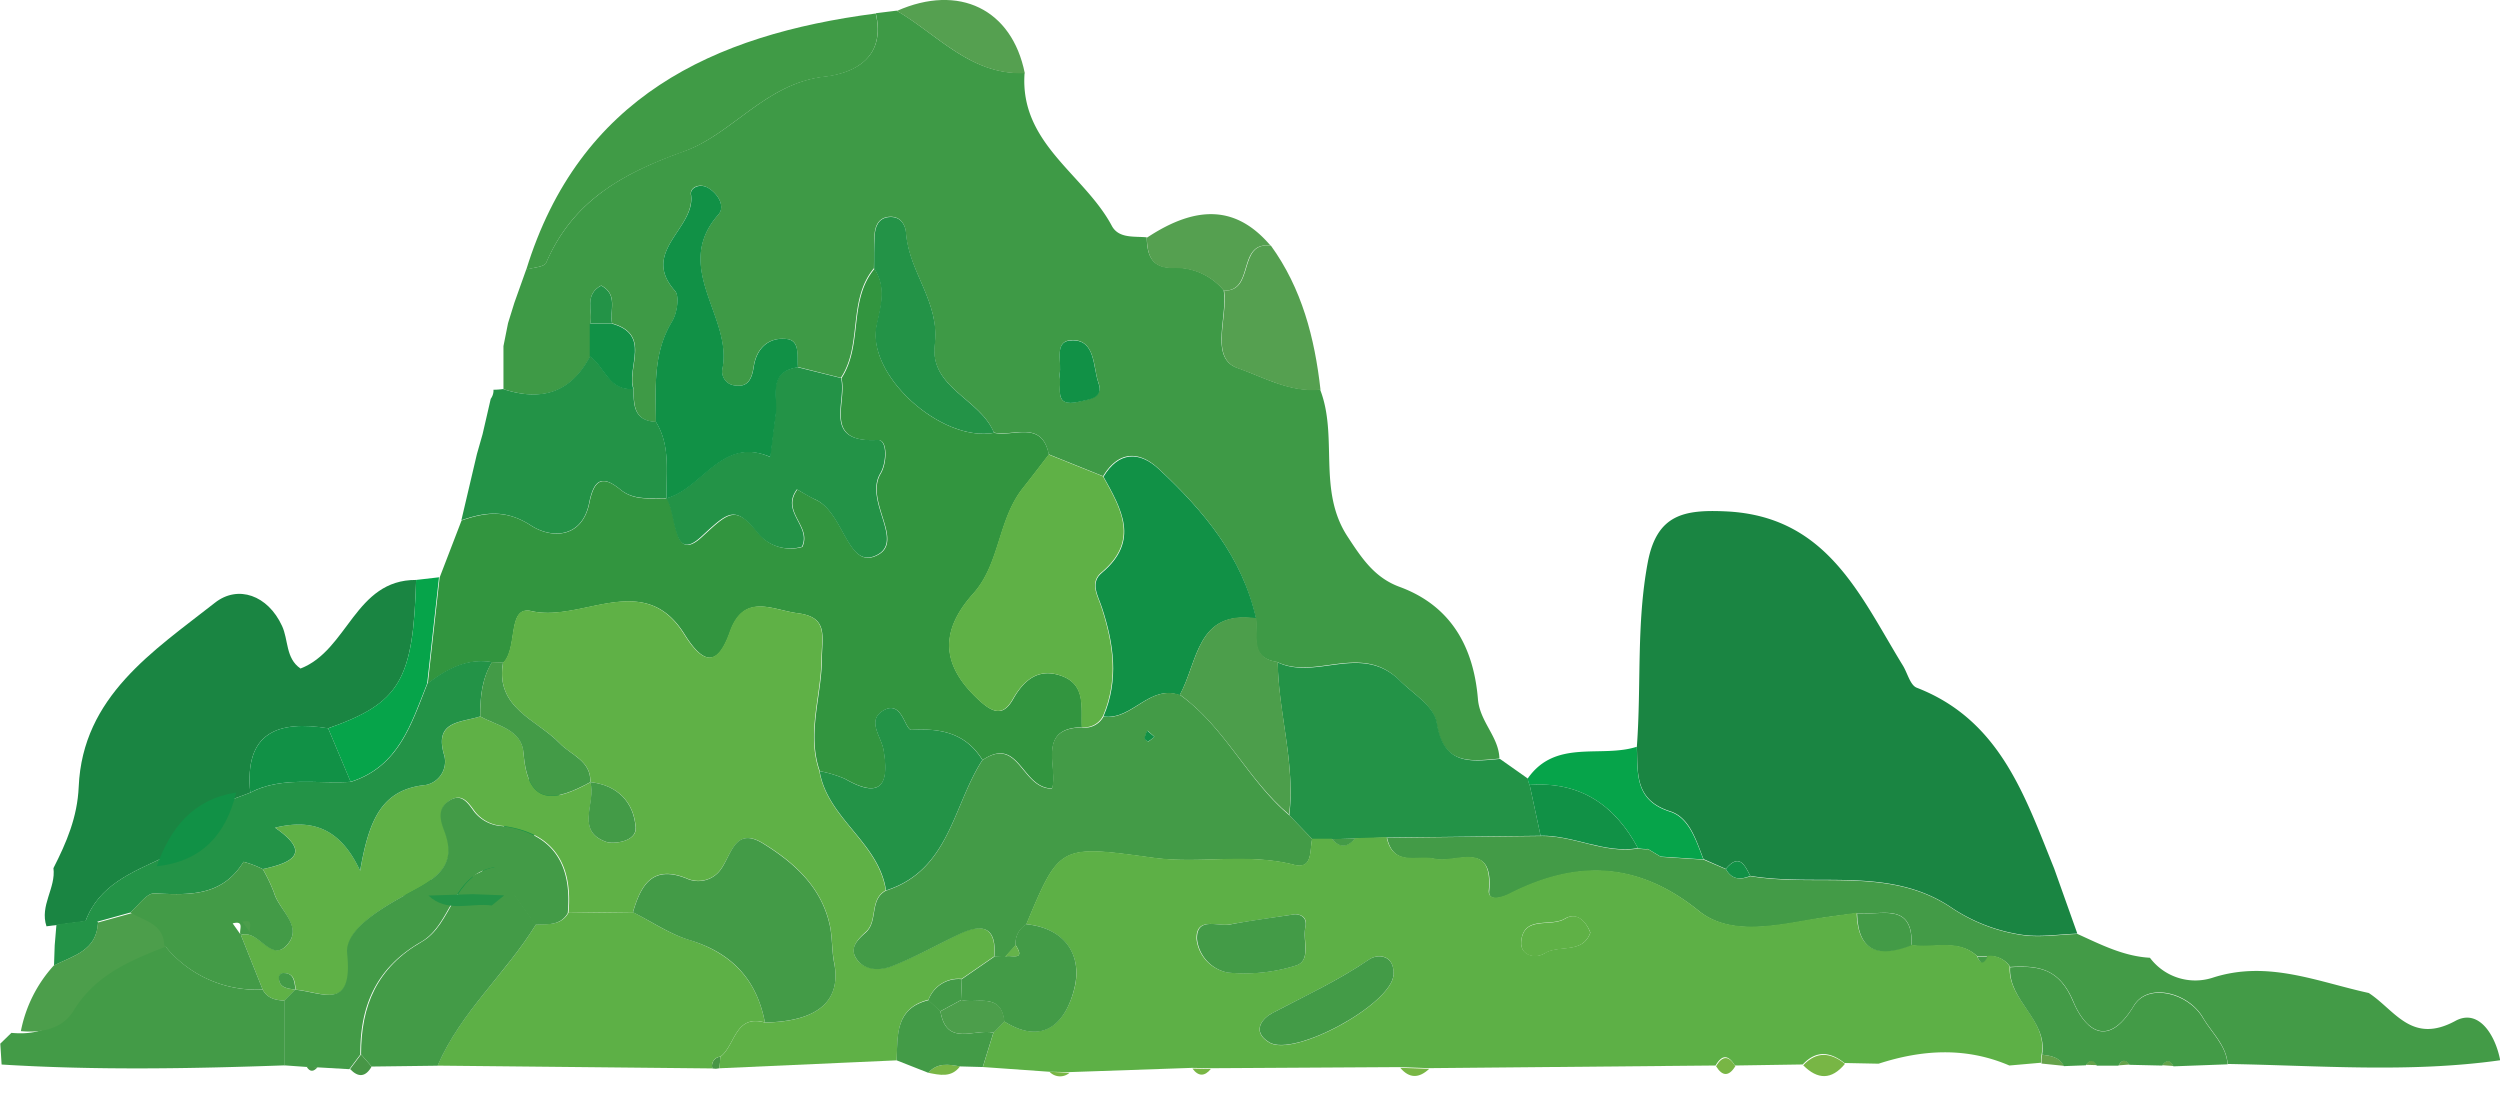 <svg id="Island" xmlns="http://www.w3.org/2000/svg" viewBox="0 0 359.22 157.79"><defs><style>.cls-1{fill:#4baa4b;}.cls-2{fill:#78b645;}.cls-3{fill:#479646;}.cls-4{fill:#65a24a;}.cls-5{fill:#3e9a46;}.cls-6{fill:#1a8542;}.cls-7{fill:#32953f;}.cls-8{fill:#239347;}.cls-9{fill:#409b46;}.cls-10{fill:#55a050;}.cls-11{fill:#06a44a;}.cls-12{fill:#439b47;}.cls-13{fill:#119146;}.cls-14{fill:#4c9e4b;}.cls-15{fill:#5fb146;}.cls-16{fill:#5db046;}.cls-17{fill:#65b34a;}</style></defs><title>Islandoo</title><path class="cls-1" d="M144.44,156.66l1.7,1.12Z"/><path class="cls-2" d="M259.1,153.07c1.93-2.07,3.94-1.84,6-.21C263.17,155.2,261.17,155.15,259.1,153.07Z"/><path class="cls-2" d="M246.58,153.21c.93-1.61,1.86-1.53,2.77,0C248.42,154.68,247.5,154.7,246.58,153.21Z"/><path class="cls-3" d="M51.88,151.51l1.52,1.74c-.87,1.52-1.91,1.61-3.1.36Z"/><path class="cls-2" d="M133.39,154.15c1.28-1.48,2.91-1.23,4.55-.92C136.7,154.89,135,154.46,133.39,154.15Z"/><path class="cls-2" d="M201.2,153.43l4.16.15C203.91,154.94,202.52,155,201.2,153.43Z"/><path class="cls-2" d="M150.8,154l2.88.15A2.08,2.08,0,0,1,150.8,154Z"/><path class="cls-2" d="M171.34,153.54l2.65.05C173.09,154.69,172.2,154.7,171.34,153.54Z"/><path class="cls-4" d="M293.43,151.55c1.24.15,2.47.34,3.15,1.6l-3.24-.33A5.83,5.83,0,0,1,293.43,151.55Z"/><path class="cls-3" d="M44.06,153.28l1.57.06C45.08,154,44.55,154.08,44.06,153.28Z"/><path class="cls-3" d="M102.37,153.53a1.3,1.3,0,0,1,1.14-1.69c0,.55-.1,1.11-.15,1.66l-.49.07Z"/><path class="cls-4" d="M310.69,153.06c.6-.87,1.13-.78,1.62.11Z"/><path class="cls-4" d="M304.42,153.08c.48-.84,1-.93,1.61-.12Z"/><path class="cls-4" d="M299.73,153c.56-.84,1.09-.8,1.59.05Z"/><path class="cls-5" d="M73.91,43.5l1.7-4.77c1-.31,2.6-.34,2.87-1,3.85-8.85,10.85-12.78,19.8-16C105.18,19.3,110,12,118.43,11c4.55-.51,8.87-2.88,7.41-9.1l3-.37c5.9,3.44,10.65,9.27,18.38,8.95-.75,10.14,8.6,14.55,12.55,22,1,1.81,3.19,1.45,5,1.62.05,2.5.66,4.43,3.78,4.36a9,9,0,0,1,7.27,3.23c.63,3.88-2.08,9.75,2,11.18,3.64,1.26,7.56,3.56,11.85,3.07,2.65,6.76-.4,14.48,3.94,21.13,2.05,3.14,3.89,5.93,7.48,7.25,7.49,2.75,10.66,8.75,11.27,16.12.27,3.31,3,5.39,3.09,8.56-4.18.38-8.11,1-9.06-5.14-.38-2.43-3.36-4.19-5.35-6.15-5.5-5.42-12,.07-17.53-2.59-4.12-.59-2.74-3.87-3.07-6.3-2-8.92-7.6-15.55-14-21.51-2.78-2.58-5.75-2.53-7.94,1.11l-7.81-3.14c-1-5-5.11-2.48-7.89-3.13-1.94-4.87-9.28-6.45-8.5-12.67.76-6.06-3.71-10.39-4.12-15.94-.1-1.41-.89-2.51-2.43-2.39s-2.05,1.36-2.1,2.75c-.06,1.55-.05,3.1-.08,4.64-3.81,4.57-1.62,11-4.75,15.74l-6.18-1.55c-.17-1.48.36-3.72-1.47-4-2.54-.36-4.43,1.11-4.87,3.9-.26,1.63-.71,3.14-2.87,2.73a2,2,0,0,1-1.65-2.32c1.56-7.43-7.33-14.56-.56-22.22,1-1.14,0-3-1.59-3.88-1.15-.64-2.5,0-2.36,1C100,32.83,91.93,36.13,97,41.8c.69.78.3,3.24-.42,4.41-2.77,4.55-2.36,9.49-2.33,14.42-3.2-.15-3.17-2.47-3.21-4.76-1-3.14,2.61-7.79-3.08-9.4-.4-1.81.91-4.13-1.57-5.44-2.49,1.31-1.18,3.63-1.57,5.44l0,4.72c-2.75,5.29-7,6.52-12.48,4.73l0-6.19L73,46.43Zm78.31,10.41c.47,1.64-1.08,4.74,2.83,3.78,1.47-.36,3.54-.59,2.78-2.72s-.41-6.07-3.67-6.1C151.25,48.85,152.7,52.09,152.22,53.91Z"/><path class="cls-6" d="M295.16,124.8l3.33,9.35c-2.57.09-5.17.51-7.69.2a24.7,24.7,0,0,1-10.65-4.11c-8.8-5.76-19.11-2.8-28.66-4.39-.81-1.63-1.62-3.27-3.51-1l-3.21-1.41c-1.05-2.7-2-6-4.79-6.87-5.15-1.64-4.62-5.51-4.78-9.33.65-8.81-.09-17.65,1.57-26.46C238.08,73.9,242,73.2,248,73.48c14.58.68,19.27,12.13,25.42,22.15.67,1.09,1.05,2.83,2,3.19C287.38,103.46,290.94,114.36,295.16,124.8Z"/><path class="cls-7" d="M142.83,62.19c2.79.65,6.85-1.91,7.89,3.13-1.23,1.61-2.48,3.25-3.71,4.8-3.63,4.57-3.29,10.87-7.14,15.17-5,5.57-4.51,10.47.92,15.41,2.2,2,3.52,2,4.81-.28,1.61-2.86,3.75-4.47,7-3.28,3.48,1.29,2.72,4.57,2.87,7.35-6.57.15-3.38,5.84-4.28,8.8-4.41,0-4.7-7.69-10-4.08-2.4-3.84-5.91-4.59-10.2-4.34-1,.06-1.35-4.47-4.14-2.72-2.29,1.43-.21,3.7.12,5.6.86,4.94-.34,7.12-5.53,4.17a16.9,16.9,0,0,0-3.64-1.11c-1.86-5.35.23-10.69.3-16,0-3.4,1-6.11-3.46-6.69-3.62-.46-7.71-3-9.74,2.7-1.81,5.11-3.87,4.59-6.54.31-5.83-9.33-14.69-1.64-22-3.32-3.5-.8-1.91,5.23-4,7.41l-1.6-.06c-3.64-.62-6.55,1-9.29,3.08l1.7-15.26,3.15-8.19c3.45-1.19,6.43-1.6,10,.74,3,1.93,7.34,1.8,8.37-3.27.67-3.28,1.81-4.08,4.48-1.89,2,1.64,4.38,1.18,6.66,1.26,1.54,2.23.79,9.41,5,5.56,4-3.69,4.89-4.67,8.29-.39a6,6,0,0,0,6.17,1.79c1.42-3-3.11-5-.72-8.24.9.5,1.72,1,2.61,1.44,4,1.77,4.61,9.64,8.45,8.18,4.84-1.83-1.52-7.85.93-11.93.92-1.54,1-4.88-.39-4.8-8.07.45-4.37-5.48-5.26-8.89,3.13-4.78.95-11.16,4.75-15.73,1.7,2.61,1,5.12.36,8C124.32,53.76,135.22,63.6,142.83,62.19Z"/><path class="cls-6" d="M6.68,133.1c-1-3,1.37-5.49,1-8.36,1.88-3.69,3.44-7.33,3.63-11.69.56-13,10.74-19.5,19.57-26.44,3.31-2.61,7.61-1.09,9.64,3.32.94,2,.5,4.66,2.66,6.13C50,93.44,51,83.29,59.79,83.33c-.41,14.45-2.33,17.7-12.64,21.32-7.24-1.17-12.06.58-11.19,9.24l-4.43,1.67c-4.45.73-6.72,3.75-8.11,7.69-4.46,2.12-9.2,3.9-11.13,9.12Z"/><path class="cls-8" d="M183.59,95.17c5.5,2.66,12-2.82,17.53,2.59,2,2,5,3.72,5.35,6.15,1,6.12,4.88,5.52,9.06,5.14l4,2.82a3.09,3.09,0,0,0,.27.92l1.57,7.3-22.09.26-4.53.14-3.33.1-2.85,0-3.31-3.43C186.12,109.68,183.7,102.51,183.59,95.17Z"/><path class="cls-8" d="M95.8,71.6c-2.28-.09-4.66.37-6.66-1.26-2.68-2.19-3.82-1.39-4.48,1.89-1,5.08-5.38,5.21-8.37,3.27-3.61-2.33-6.6-1.93-10-.74l2.23-9.49.82-2.88q.59-2.54,1.17-5.08a2.07,2.07,0,0,0,.4-1.14L70.9,56q.7,0,1.39-.1c5.43,1.79,9.73.57,12.48-4.73,2.15,1.48,2.73,5,6.26,4.67,0,2.28,0,4.61,3.21,4.76,2.16,3.42,1.44,7.26,1.55,11Z"/><path class="cls-9" d="M125.83,1.94c1.46,6.21-2.86,8.59-7.41,9.1C110,12,105.18,19.3,98.28,21.77c-9,3.21-16,7.15-19.8,16-.27.62-1.88.65-2.87,1C83.24,14,102.34,5,125.83,1.94Z"/><path class="cls-10" d="M189.74,56c-4.3.49-8.22-1.81-11.85-3.07-4.13-1.43-1.42-7.3-2-11.18,4.47.16,1.85-7.05,6.72-6.46C187.07,41.46,188.9,48.55,189.74,56Z"/><path class="cls-11" d="M219.78,112.79a3.14,3.14,0,0,1-.27-.92c4-5.75,10.5-2.91,15.68-4.57.16,3.82-.37,7.69,4.78,9.33,2.75.87,3.74,4.17,4.79,6.86l-6.16-.41-1.82-1.1a5.58,5.58,0,0,1-1.42-.1C232,115.62,227,112.26,219.78,112.79Z"/><path class="cls-11" d="M47.15,104.65C57.46,101,59.38,97.78,59.79,83.33l3.29-.38-1.7,15.26c-2.3,5.77-4.09,11.93-11,14.13Z"/><path class="cls-10" d="M182.56,35.29c-4.88-.59-2.26,6.62-6.72,6.46a9,9,0,0,0-7.27-3.23c-3.12.08-3.73-1.86-3.78-4.36C172.12,29.3,177.77,29.66,182.56,35.29Z"/><path class="cls-10" d="M147.25,10.52c-7.73.32-12.48-5.51-18.38-8.95C137.8-2.39,145.41,1.32,147.25,10.52Z"/><path class="cls-12" d="M359.22,152.35c-13,1.83-26.08.75-39.13.53-.19-2.7-2.35-4.58-3.54-6.65-2.11-3.64-7.9-5.11-9.93-1.75-4.19,6.93-7.43,2.51-8.69-.54-2-4.79-5-5.24-9.09-5a3.4,3.4,0,0,0-3.24-1.52l-1.47,0c-2.8-2.61-6.31-1-9.46-1.6.25-6.39-4.54-4.21-7.82-4.6-2.29.31-4.6.56-6.87,1-5.44.94-11.59,2.14-15.86-1.31-8.84-7.14-17.59-7.29-27.13-2.47-1.24.63-3.18,1.12-3-.43.63-7.34-4.78-3.89-7.76-4.56-2.55-.57-6,1.18-6.92-3.07l22.09-.25c4.76-.09,9.16,2.6,14,1.79a5.53,5.53,0,0,0,1.42.1l1.82,1.1,6.16.41L248,124.9c.84,1.51,2.09,1.55,3.51,1,9.55,1.59,19.86-1.37,28.66,4.39a24.7,24.7,0,0,0,10.65,4.11c2.52.31,5.12-.11,7.69-.2,3.35,1.52,6.63,3.21,10.41,3.42a8.13,8.13,0,0,0,9,2.87c7.91-2.57,15.06.58,22.44,2.19,3.75,2.43,6.14,7.45,12.47,4,3.32-1.79,5.71,2,6.41,5.63Z"/><path class="cls-13" d="M72.88,114.74a3.19,3.19,0,0,0,3.12-3l4.44-.19q0,1.44-.1,2.89a19.55,19.55,0,0,0-4.73,9.43L74,125.43l-4.72-.05C70.13,121.71,73.69,119,72.88,114.74Z"/><path class="cls-13" d="M61.56,128.68c-2.17-.18-4.62.78-6.25-1.56L68,125.77q0,1.35,0,2.71Z"/><path class="cls-14" d="M67.95,128.48q0-1.36,0-2.71a6.37,6.37,0,0,1,1.31-.39l4.72.05q.09,1.5.19,3l-1.75.21Z"/><path class="cls-15" d="M155.42,104.48c-.14-2.78.62-6.06-2.87-7.35-3.21-1.19-5.35.43-7,3.28-1.28,2.27-2.61,2.29-4.81.28-5.43-4.94-5.89-9.84-.92-15.41,3.85-4.31,3.51-10.61,7.14-15.17,1.23-1.55,2.48-3.19,3.71-4.8l7.81,3.14c2.59,4.64,5.26,9.21-.22,13.8-1.75,1.47-.53,3.35,0,5,1.7,5.19,2.47,10.4.21,15.65A3,3,0,0,1,155.42,104.48Z"/><path class="cls-13" d="M158.55,102.95c2.26-5.25,1.49-10.46-.21-15.65-.55-1.69-1.77-3.56,0-5,5.48-4.59,2.8-9.17.22-13.8,2.19-3.64,5.15-3.69,7.94-1.11,6.45,6,12,12.59,14,21.51-8.6-1.3-8.37,6.26-11,11C165.14,98.29,162.67,103.53,158.55,102.95Z"/><path class="cls-8" d="M120.84,54.32c.89,3.4-2.82,9.34,5.26,8.89,1.42-.08,1.31,3.26.39,4.8-2.45,4.08,3.91,10.1-.93,11.93-3.84,1.45-4.43-6.42-8.45-8.18-.89-.39-1.71-.94-2.61-1.44-2.39,3.23,2.14,5.28.72,8.24A6,6,0,0,1,109,76.76c-3.4-4.28-4.29-3.3-8.29.39-4.18,3.85-3.43-3.32-5-5.56h0c5.21-1.4,8-9,14.93-5.94.25-2,.49-4.06.77-6.09.35-2.59-1.25-6.11,3.18-6.8Z"/><path class="cls-13" d="M114.66,52.78c-4.42.69-2.82,4.21-3.18,6.8-.28,2-.51,4.06-.77,6.09-7-3-9.72,4.54-14.93,5.94-.11-3.71.61-7.54-1.55-11,0-4.93-.44-9.87,2.33-14.42.72-1.18,1.11-3.64.42-4.41-5.05-5.67,3.06-9,2.31-13.84-.14-.94,1.21-1.6,2.36-1,1.56.87,2.59,2.74,1.59,3.88-6.77,7.66,2.13,14.79.56,22.22a2,2,0,0,0,1.65,2.32c2.16.41,2.61-1.1,2.87-2.73.45-2.79,2.34-4.26,4.87-3.9C115,49.06,114.5,51.3,114.66,52.78Z"/><path class="cls-14" d="M169.53,99.82c2.62-4.69,2.39-12.25,11-11,.33,2.44-1,5.71,3.07,6.3.11,7.34,2.53,14.51,1.63,21.93C179.22,112,176,104.45,169.53,99.82Z"/><path class="cls-8" d="M142.83,62.19c-7.61,1.41-18.51-8.43-16.87-15.6.66-2.88,1.34-5.39-.36-8,0-1.55,0-3.1.08-4.65.05-1.39.55-2.63,2.1-2.75s2.33,1,2.43,2.39c.41,5.54,4.88,9.88,4.12,15.94C133.55,55.74,140.89,57.32,142.83,62.19Z"/><path class="cls-13" d="M91,55.88c-3.53.38-4.11-3.19-6.26-4.67q0-2.36,0-4.72h3.14C93.64,48.08,90,52.74,91,55.88Z"/><path class="cls-13" d="M152.22,53.91c.48-1.81-1-5.06,1.94-5,3.26,0,2.87,3.84,3.67,6.1s-1.3,2.36-2.78,2.72C151.14,58.65,152.68,55.55,152.22,53.91Z"/><path class="cls-8" d="M87.95,46.48H84.81c.39-1.82-.92-4.13,1.57-5.44C88.86,42.34,87.55,44.66,87.95,46.48Z"/><path class="cls-13" d="M251.49,125.86c-1.42.59-2.67.55-3.51-1C249.86,122.59,250.67,124.22,251.49,125.86Z"/><path class="cls-15" d="M128.84,152.36l-25.48,1.14c.05-.56.1-1.11.15-1.66,2.16-1.61,2.07-6.14,6.4-4.91,7.65-.15,11-3.13,9.95-8.64-.35-1.77-.24-3.64-.63-5.4-1.2-5.47-5.16-9-9.55-11.7s-4.64,2.45-6.61,4.3a4,4,0,0,1-4.39.72c-4.93-2-6.59.95-7.73,4.84l-9.26.12c.63-7-2.11-11.55-9.45-12.5a5.45,5.45,0,0,1-4-2.07c-.94-1.29-1.89-2.77-3.7-1.51-1.55,1.08-1.23,2.63-.62,4.22,1.62,4.24-.17,6.32-4.08,8.44S49.56,133.21,50,137c.87,8.39-3.63,5.56-7.48,5.21-.2-1.14-.18-2.48-1.91-2.36a.71.71,0,0,0-.49.49C40,142,41.3,142,42.44,142.21l-1.54,1.57c-1.29-.06-2.48-.31-3.16-1.59l-3.13-7.84h0c2.57-.89,4.37,4,6.66,1.41s-1.15-5-1.88-7.46a22.63,22.63,0,0,0-1.63-3.42c4.4-.92,7-2.35,1.77-5.95,4.93-1.2,9.22-.3,12.22,6.19,1.26-7.1,2.94-11.69,9.45-12.33a3.43,3.43,0,0,0,2.65-4.22c-1.56-5,2.4-4.72,5.16-5.63,2.43,1.37,6,1.83,6.22,5.29.58,7.83,4.63,6.89,9.6,4.17.9,2.88-2.23,7,2.28,8.57,1,.35,4.4,0,4.24-2.09-.27-3.59-2.6-6.07-6.51-6.49.06-3.11-2.73-3.84-4.42-5.59-3.27-3.4-9.3-5.06-8.13-11.6,2.13-2.18.55-8.22,4-7.41,7.33,1.68,16.18-6,22,3.32,2.67,4.28,4.73,4.79,6.54-.31,2-5.72,6.12-3.16,9.74-2.7,4.5.57,3.5,3.29,3.46,6.69-.07,5.33-2.16,10.67-.3,16,1.15,6.84,8.5,10.24,9.54,17.14-2.4,1.33-1.1,4.44-2.89,6-1.23,1.1-2.37,2.4-1.25,3.93s3.4,1.54,5,.93c3.31-1.27,6.42-3,9.63-4.58s5.45-1.13,5.09,3.21l-4.68,3.23a4.6,4.6,0,0,0-4.76,3C128.65,144.86,129,148.72,128.84,152.36Z"/><path class="cls-12" d="M142.88,137.47c.36-4.34-1.74-4.81-5.09-3.21s-6.32,3.3-9.63,4.58c-1.59.61-3.78.71-5-.93s0-2.83,1.25-3.93c1.79-1.6.49-4.71,2.89-6,9.13-2.91,9.61-12.21,13.85-18.74,5.28-3.61,5.57,4.1,10,4.08.91-3-2.28-8.65,4.28-8.8a3,3,0,0,0,3.12-1.54c4.13.58,6.59-4.65,11-3.13,6.48,4.63,9.69,12.22,15.69,17.28l3.31,3.43c-.38,1.62.13,4.43-2.62,3.71-6.71-1.73-13.51-.1-20.18-1-13.48-1.85-13.47-1.93-18.28,9.57a3.15,3.15,0,0,0-1.53,3l-1.52,1.69Zm23-31.62-1-.87a5.14,5.14,0,0,0-.39,1.12c0,.13.43.48.53.44A4.7,4.7,0,0,0,165.87,105.85Z"/><path class="cls-8" d="M69,102.94c-2.76.91-6.72.58-5.16,5.63a3.43,3.43,0,0,1-2.65,4.22c-6.5.64-8.19,5.23-9.45,12.33-3-6.49-7.29-7.38-12.22-6.19,5.21,3.6,2.64,5-1.77,5.95A14.54,14.54,0,0,0,35,123.83c-3.09,5-7.84,4.78-12.82,4.54-1.1-.05-2.3,1.78-3.45,2.75l-6.06,1.68-.38-.44c1.93-5.21,6.67-7,11.14-9.11,4.65-.52,7.07-3.37,8.11-7.69L36,113.88c4.61-2.38,9.6-1.2,14.43-1.54,6.89-2.2,8.69-8.36,11-14.13,2.74-2.11,5.65-3.71,9.29-3.08C69.22,97.54,69,100.22,69,102.94Z"/><path class="cls-8" d="M141.16,109.2c-4.24,6.52-4.72,15.83-13.85,18.74-1-6.9-8.39-10.29-9.54-17.14a16.89,16.89,0,0,1,3.64,1.11c5.19,3,6.39.78,5.53-4.17-.33-1.9-2.4-4.16-.12-5.6,2.8-1.75,3.18,2.77,4.14,2.72C135.25,104.62,138.76,105.36,141.16,109.2Z"/><path class="cls-12" d="M69,102.94c0-2.72.23-5.4,1.68-7.81l1.6.06c-1.17,6.54,4.86,8.2,8.13,11.6,1.69,1.76,4.48,2.48,4.42,5.59h0c-5,2.72-9,3.67-9.6-4.17C74.94,104.77,71.41,104.3,69,102.94Z"/><path class="cls-8" d="M7.76,138.73l.1-2.89q.13-1.49.25-3l5.61-.73.37.44C13.92,136.61,10.51,137.33,7.76,138.73Z"/><path class="cls-13" d="M50.39,112.34c-4.83.34-9.82-.84-14.43,1.54-.88-8.65,4-10.41,11.19-9.24Z"/><path class="cls-13" d="M33.94,113.87c-1.46,6-4.88,9.89-11.42,10.61C24.49,119,27.68,114.87,33.94,113.87Z"/><path class="cls-16" d="M147.45,132.8c4.81-11.5,4.8-11.42,18.28-9.57,6.67.92,13.47-.72,20.18,1,2.75.71,2.25-2.09,2.62-3.71l2.85,0c1.15,1.33,2.26,1.22,3.33-.09l4.53-.14c.89,4.26,4.37,2.5,6.92,3.08,3,.67,8.39-2.78,7.76,4.56-.13,1.55,1.8,1.06,3,.43,9.54-4.82,18.29-4.67,27.13,2.47,4.28,3.46,10.42,2.26,15.86,1.31,2.28-.39,4.58-.64,6.87-1,.15,5.7,3.27,6.37,7.82,4.6,3.15.57,6.66-1,9.46,1.61.46,1.16,1,1.11,1.47,0a3.4,3.4,0,0,1,3.24,1.52c-.29,4.85,5.42,7.51,4.6,12.56a5.84,5.84,0,0,0-.09,1.27l-4.56.4c-6.23-2.67-12.5-2.3-18.79-.26l-4.9-.1c-2.06-1.63-4.06-1.86-6,.21l-9.75.15c-.92-1.54-1.84-1.62-2.77,0l-41.23.38-4.16-.15-27.2.16-2.65-.05-17.66.61L150.8,154l-9.58-.68,1.53-4.94,1.55-1.62c5.92,3.71,9-.27,10.11-4.87S153,133.35,147.45,132.8Zm52.77,7.29c.19-2.87-2.19-3.12-3.51-2.21-4.41,3-9.19,5.23-13.88,7.69-1.43.75-3.06,2.61-.48,4.21C185.9,152,199.92,144.33,200.23,140.08ZM186,131.38c-4.24.65-6.78,1-9.29,1.45-1.77.34-4.85-1.18-4.79,2.07a5.51,5.51,0,0,0,4.48,4.83,24.48,24.48,0,0,0,9.79-1c2.27-.69,1-3.63,1.37-5.48C188.08,131.15,185.8,131.37,186,131.38ZM228.52,134c-.73-1.81-2.08-2.94-3.67-2-2.07,1.23-5.91-.52-6.27,3.25-.19,2,2,2.57,3.37,1.72C224,135.67,227.41,137.12,228.52,134Z"/><path class="cls-13" d="M235.36,121.87c-4.85.81-9.25-1.88-14-1.79l-1.57-7.3C227,112.26,232,115.62,235.36,121.87Z"/><path class="cls-12" d="M194.72,120.48c-1.08,1.31-2.18,1.43-3.33.09Z"/><path class="cls-13" d="M238.6,123.07l-1.82-1.1Z"/><path class="cls-16" d="M109.91,146.92c-4.33-1.22-4.24,3.31-6.4,4.91a1.3,1.3,0,0,0-1.14,1.69l-39.5-.4c3.33-7.72,9.81-13.24,14.12-20.27,1.72-.11,3.6.2,4.69-1.68l9.26-.11c2.71,1.38,5.28,3.17,8.14,4C105.16,137,108.74,140.75,109.91,146.92Z"/><path class="cls-12" d="M37.74,142.19c.68,1.27,1.87,1.53,3.16,1.59q0,4.65,0,9.3c-13.56.48-27.12.72-40.67-.12q-.09-1.5-.19-3l1.6-1.55c3,.29,6-.35,7.56-2.92,3.38-5.55,8.92-7.52,14.44-9.68A16.9,16.9,0,0,0,37.74,142.19Z"/><path class="cls-12" d="M40.86,153.08q0-4.65,0-9.3l1.54-1.57,0,0c3.85.34,8.36,3.17,7.48-5.21-.39-3.76,5.86-7.05,9.85-9.22s5.71-4.2,4.08-8.44c-.61-1.59-.93-3.13.62-4.22,1.82-1.27,2.76.21,3.7,1.51a5.45,5.45,0,0,0,4,2.07c7.35,1,10.08,5.47,9.45,12.5-1.09,1.89-3,1.57-4.69,1.68l-5.88-8.27c-6.12,1.13-6.1,8.19-10.49,10.72-6.49,3.73-8.8,9.2-8.75,16.2l-1.58,2.1-4.66-.27-1.57-.06Z"/><path class="cls-12" d="M51.88,151.51c0-7,2.26-12.47,8.75-16.2,4.4-2.53,4.37-9.59,10.49-10.72L77,132.86c-4.31,7-10.79,12.56-14.12,20.27l-9.48.12Z"/><path class="cls-12" d="M293.43,151.55c.82-5-4.88-7.7-4.6-12.56,4.08-.29,7.1.16,9.09,5,1.26,3,4.5,7.47,8.69.54,2-3.35,7.82-1.89,9.93,1.75,1.2,2.07,3.36,3.95,3.54,6.65l-7.78.29c-.48-.89-1-1-1.62-.11L306,153c-.6-.82-1.13-.73-1.61.12h-3.1c-.5-.85-1-.9-1.59-.05l-3.15.12C295.91,151.89,294.68,151.7,293.43,151.55Z"/><path class="cls-12" d="M142.74,148.38l-1.53,4.94-3.27-.09c-1.64-.3-3.27-.56-4.55.92l-4.55-1.79c.12-3.64-.19-7.5,4.6-8.65l1.69,1.6C136,150.48,140,147.76,142.74,148.38Z"/><path class="cls-8" d="M67.95,128.48l4.5.17-1.79,1.46c-3-.42-6.39,1.12-9.1-1.43Z"/><path class="cls-12" d="M274.66,135.83c-4.55,1.77-7.67,1.1-7.82-4.6C270.12,131.62,274.91,129.45,274.66,135.83Z"/><path class="cls-12" d="M285.59,137.48c-.52,1.07-1,1.12-1.47,0Z"/><path class="cls-14" d="M25,135.56c-5.52,2.16-11.06,4.13-14.44,9.68C9,147.81,6,148.45,3,148.16a19.54,19.54,0,0,1,4.73-9.43c2.76-1.4,6.17-2.12,6.33-6.17l6.06-1.68C22.14,132.06,24.89,132.45,25,135.56Z"/><path class="cls-12" d="M109.91,146.92c-1.17-6.17-4.75-10-10.82-11.83-2.86-.87-5.44-2.66-8.14-4,1.14-3.9,2.8-6.84,7.72-4.85a4,4,0,0,0,4.39-.72c2-1.85,2.14-7.08,6.61-4.3s8.34,6.23,9.55,11.7c.39,1.76.28,3.63.63,5.4C120.94,143.8,117.56,146.77,109.91,146.92Z"/><path class="cls-12" d="M23.6,135.8c-.14-3.11-2.9-3.49-4.88-4.68,1.15-1,2.35-2.81,3.45-2.75,5,.24,9.72.49,12.82-4.54a14.54,14.54,0,0,1,2.76,1.05,22.59,22.59,0,0,1,1.63,3.42c.73,2.5,4.25,4.77,1.88,7.46s-4.09-2.3-6.66-1.41c-.41-.54.72-2.17-1.17-1.67l1.18,1.66,3.13,7.84A16.9,16.9,0,0,1,23.6,135.8Z"/><path class="cls-12" d="M147.45,132.8c5.58.55,8.06,4.39,6.95,9.1s-4.19,8.58-10.11,4.87c-.47-4.26-3.93-2.48-6.21-3.08l.12-3,4.68-3.23h1.52c.73-.37,3.11.75,1.52-1.69A3.15,3.15,0,0,1,147.45,132.8Z"/><path class="cls-12" d="M84.82,112.38c3.91.42,6.24,2.9,6.51,6.49.16,2.13-3.23,2.44-4.24,2.09-4.52-1.58-1.39-5.7-2.28-8.57Z"/><path class="cls-12" d="M138.2,140.7q-.06,1.49-.12,3l-3,1.63-1.69-1.6A4.6,4.6,0,0,1,138.2,140.7Z"/><path class="cls-12" d="M42.44,142.21C41.3,142,40,142,40.07,140.31a.71.71,0,0,1,.49-.49c1.73-.11,1.7,1.22,1.91,2.36Z"/><path class="cls-13" d="M165.87,105.86a4.8,4.8,0,0,1-.9.68c-.1,0-.54-.31-.53-.44a5.14,5.14,0,0,1,.39-1.12Z"/><path class="cls-17" d="M145.92,135.78c1.59,2.44-.79,1.33-1.52,1.69Z"/><path class="cls-12" d="M200.23,140.08c-.31,4.24-14.33,11.88-17.87,9.68-2.58-1.6-.95-3.45.48-4.21,4.68-2.46,9.47-4.67,13.88-7.69C198,137,200.42,137.22,200.23,140.08Z"/><path class="cls-12" d="M186,131.38c-.23,0,2-.23,1.56,1.89-.42,1.85.9,4.79-1.37,5.48a24.48,24.48,0,0,1-9.79,1A5.51,5.51,0,0,1,172,134.9c-.06-3.25,3-1.73,4.79-2.07C179.25,132.34,181.79,132,186,131.38Z"/><path class="cls-15" d="M228.52,134c-1.12,3.15-4.49,1.7-6.57,3-1.4.86-3.56.31-3.37-1.72.35-3.77,4.2-2,6.27-3.25C226.45,131,227.79,132.16,228.52,134Z"/><path class="cls-14" d="M135.13,145.31l3-1.63c2.28.6,5.74-1.18,6.21,3.08l-1.55,1.62C140,147.76,136,150.48,135.13,145.31Z"/><path class="cls-14" d="M36,134.1l-1.18-1.66c1.89-.5.76,1.12,1.17,1.67Z"/></svg>